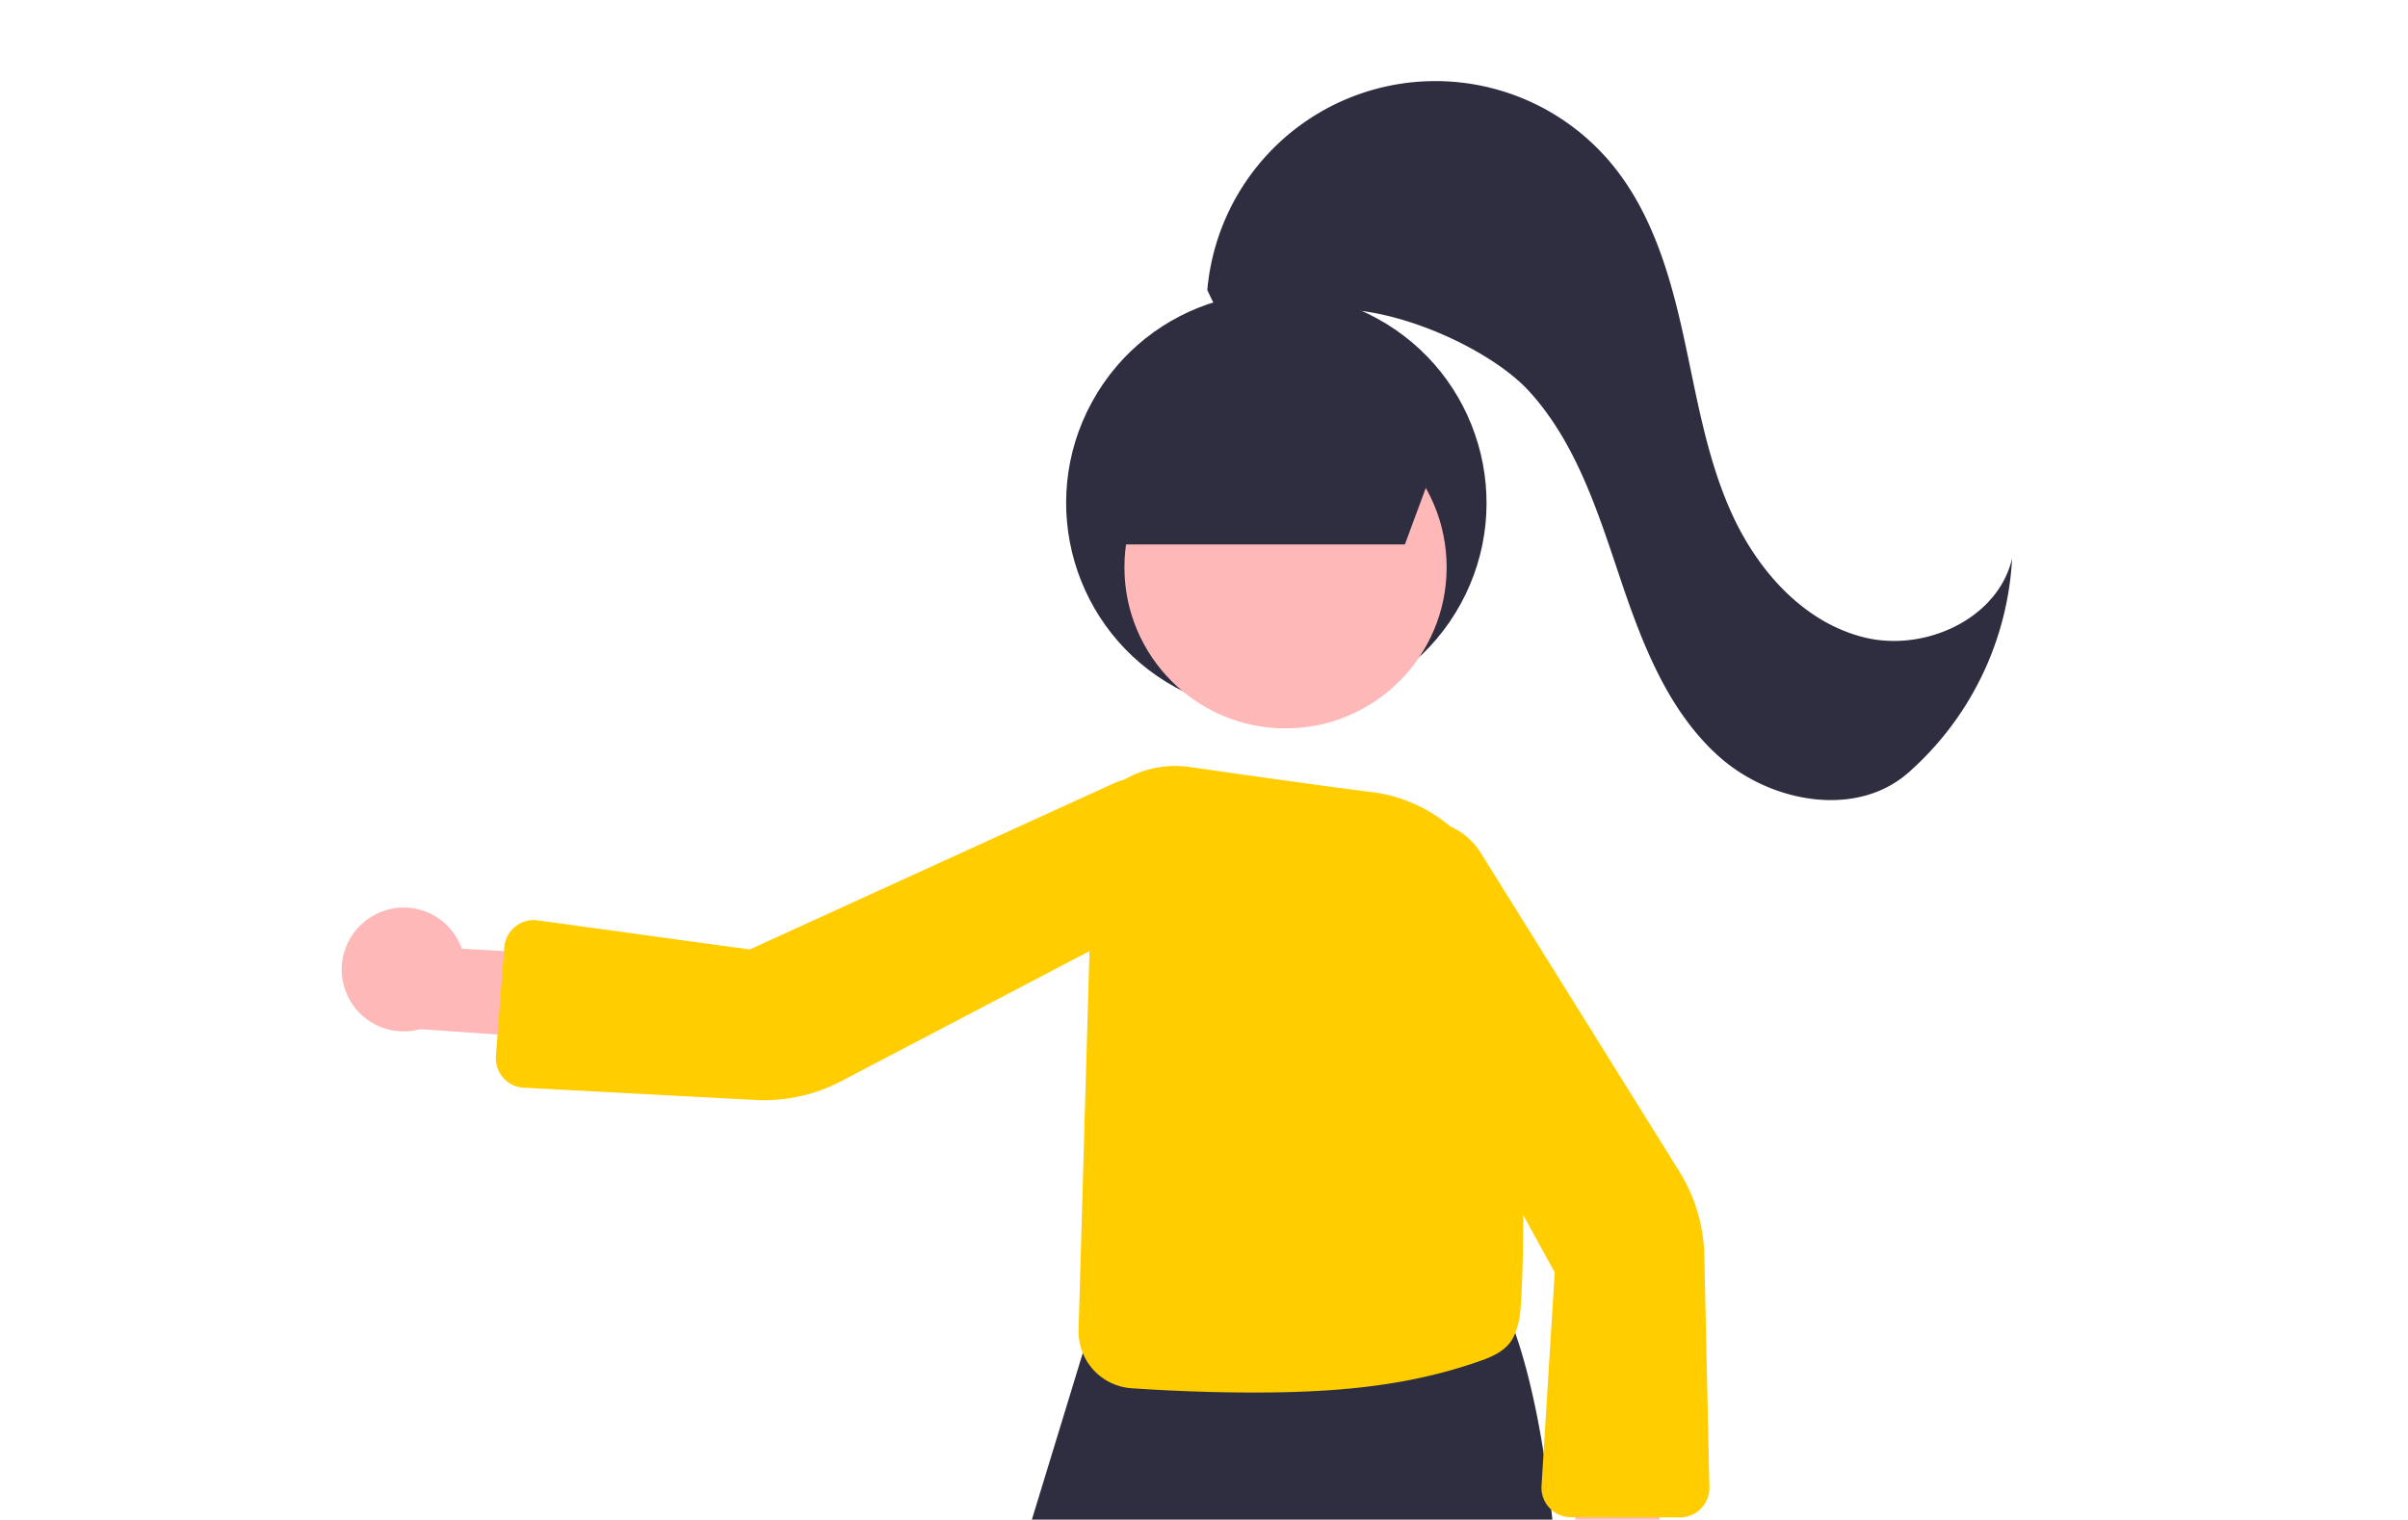 <svg xmlns="http://www.w3.org/2000/svg" xmlns:xlink="http://www.w3.org/1999/xlink" width="599" height="378" viewBox="0 0 599 378">
  <defs>
    <clipPath id="clip-path">
      <rect id="Rectángulo_781" data-name="Rectángulo 781" width="599" height="378" transform="translate(1321 1795)" fill="#c2c4ff"/>
    </clipPath>
    <clipPath id="clip-path-2">
      <rect id="Rectángulo_780" data-name="Rectángulo 780" width="433" height="551" fill="#fff" stroke="#707070" stroke-width="1"/>
    </clipPath>
  </defs>
  <g id="Enmascarar_grupo_4" data-name="Enmascarar grupo 4" transform="translate(-1321 -1795)" clip-path="url(#clip-path)">
    <g id="Enmascarar_grupo_3" data-name="Enmascarar grupo 3" transform="translate(1406 1769)" clip-path="url(#clip-path-2)">
      <g id="undraw_Short_bio_re_fmx0" transform="translate(0.009 46.173)">
        <path id="Trazado_1662" data-name="Trazado 1662" d="M112.921,433.646l-18.654,0L85.4,361.693l27.532,0Z" transform="translate(163.239 228.636)" fill="#ffb8b8"/>
        <path id="Trazado_1663" data-name="Trazado 1663" d="M0,22.651H58.627V0H22.651A22.651,22.651,0,0,0,0,22.651Z" transform="translate(221.532 656.947) rotate(0.005)" fill="#2f2e41"/>
        <path id="Trazado_1664" data-name="Trazado 1664" d="M204.921,433.646l-18.654,0L177.4,361.693l27.532,0Z" transform="translate(-78.877 228.636)" fill="#ffb8b8"/>
        <path id="Trazado_1665" data-name="Trazado 1665" d="M0,22.651H58.627V0H22.651A22.651,22.651,0,0,0,0,22.652Z" transform="translate(71.416 656.947) rotate(0.005)" fill="#2f2e41"/>
        <path id="Trazado_1666" data-name="Trazado 1666" d="M544.381,758.67a7.332,7.332,0,0,0,7.2-5.93l11.979-150.516c12.9-127.463-9.177-172.367-9.4-172.806l-.242-.474-.531.031-103.535,5.959-21.978,71.893-58.1,78.057a70.7,70.7,0,0,0-13.9,42.892l1.47,113.807a7.386,7.386,0,0,0,6.833,7.23l30.329,2.11a7.318,7.318,0,0,0,7.81-6.539l7.514-123.56a.636.636,0,0,1,.174-.34l86.162-80.306a2.449,2.449,0,0,1,4.073.8l8.689,209.175a7.255,7.255,0,0,0,1.8,5.518,7.359,7.359,0,0,0,5.372,2.482l28.143.513Z" transform="translate(-264.186 -122.888)" fill="#2f2e41"/>
        <ellipse id="Elipse_44" data-name="Elipse 44" cx="52.281" cy="52.281" rx="52.281" ry="52.281" transform="translate(253.284 175.876) rotate(-151.337)" fill="#2f2e41"/>
        <path id="Trazado_1667" data-name="Trazado 1667" d="M507.594,369.34a15.3,15.3,0,0,1,21.958,8.262l34.909,1.957,3.985,21.5-49.26-3.456a15.383,15.383,0,0,1-11.593-28.267Z" transform="translate(-499.682 -161.788)" fill="#ffb8b8"/>
        <path id="Trazado_1668" data-name="Trazado 1668" d="M339.812,500.006a15.3,15.3,0,0,1,9.706-21.36l4.276-34.7,21.722-2.545-6.727,48.92a15.383,15.383,0,0,1-28.976,9.685Z" transform="translate(-43.437 -115.02)" fill="#ffb8b8"/>
        <circle id="Elipse_45" data-name="Elipse 45" cx="40.076" cy="40.076" r="40.076" transform="translate(194.698 80.854)" fill="#ffb8b8"/>
        <path id="Trazado_1669" data-name="Trazado 1669" d="M405.287,501.627c21.31,0,39.168-1.725,56.878-8.057,7.291-2.606,8.07-5.838,9.1-9.879,1.609-6.344,2.492-81.367-5.817-106.265a37.37,37.37,0,0,0-30.958-25.174c-7.911-.932-31.574-4.277-44.975-6.187a25.321,25.321,0,0,0-18.676,4.575c-3.552,2.667-5.4,5.532-5.482,8.516L361.71,486a14.137,14.137,0,0,0,13.2,14.564C383.1,501.122,393.743,501.627,405.287,501.627Z" transform="translate(-178.416 -175.42)" fill="#ffcd00"/>
        <path id="Trazado_1670" data-name="Trazado 1670" d="M414.479,527.45a7.342,7.342,0,0,0,7.335-7.626l-1.273-58.178a41.429,41.429,0,0,0-6.229-20.291l-49.384-79.218a17.18,17.18,0,0,0-14.575-8.054,16.992,16.992,0,0,0-14.514,8.16l0,0a17.136,17.136,0,0,0-.4,17.182l47.9,87.061-3.3,53.435a7.342,7.342,0,0,0,7.326,7.474l27.1.053Z" transform="translate(-81.605 -170.177)" fill="#ffcd00"/>
        <path id="Trazado_1671" data-name="Trazado 1671" d="M411.266,422.257a7.269,7.269,0,0,0,5.2,2.447l58.138,3.083a41.418,41.418,0,0,0,20.686-4.694l82.689-43.321a17.1,17.1,0,0,0,2.068-29.017l-.477.662.477-.662a17.133,17.133,0,0,0-17.1-1.688l-90.4,41.257-53.078-7.289a7.343,7.343,0,0,0-7.961,6.751L409.422,416.8c-.01.135-.017.27-.02.4a7.271,7.271,0,0,0,1.863,5.049Z" transform="translate(-371.064 -174.318)" fill="#ffcd00"/>
        <path id="Trazado_1672" data-name="Trazado 1672" d="M155.969,86.647l10.4-28.077L119.615,45.039,86.2,55.307v31.34Z" transform="translate(108.491 28.607)" fill="#2f2e41"/>
        <path id="Trazado_1673" data-name="Trazado 1673" d="M287.177,293.332A56.957,56.957,0,0,1,387.9,262.146c9.829,11.946,14.37,27.313,17.694,42.421s5.73,30.614,12.184,44.672,17.833,26.831,32.856,30.521,33.268-4.62,36.741-19.694a76.438,76.438,0,0,1-25.941,53.44c-13.016,11.288-34.267,7.3-47.081-4.221s-19.155-28.42-24.642-44.752-10.9-33.361-22.534-46.065-44.622-26.206-59.569-17.639C295.882,307.549,291.676,303.277,287.177,293.332Z" transform="translate(-71.863 -241.375)" fill="#2f2e41"/>
        <path id="Trazado_1674" data-name="Trazado 1674" d="M340.128,659.793H663.2a1.632,1.632,0,0,0,0-3.263H340.128a1.632,1.632,0,0,0,0,3.263Z" transform="translate(-333.064 20.877)" fill="#ccc"/>
      </g>
    </g>
  </g>
</svg>
